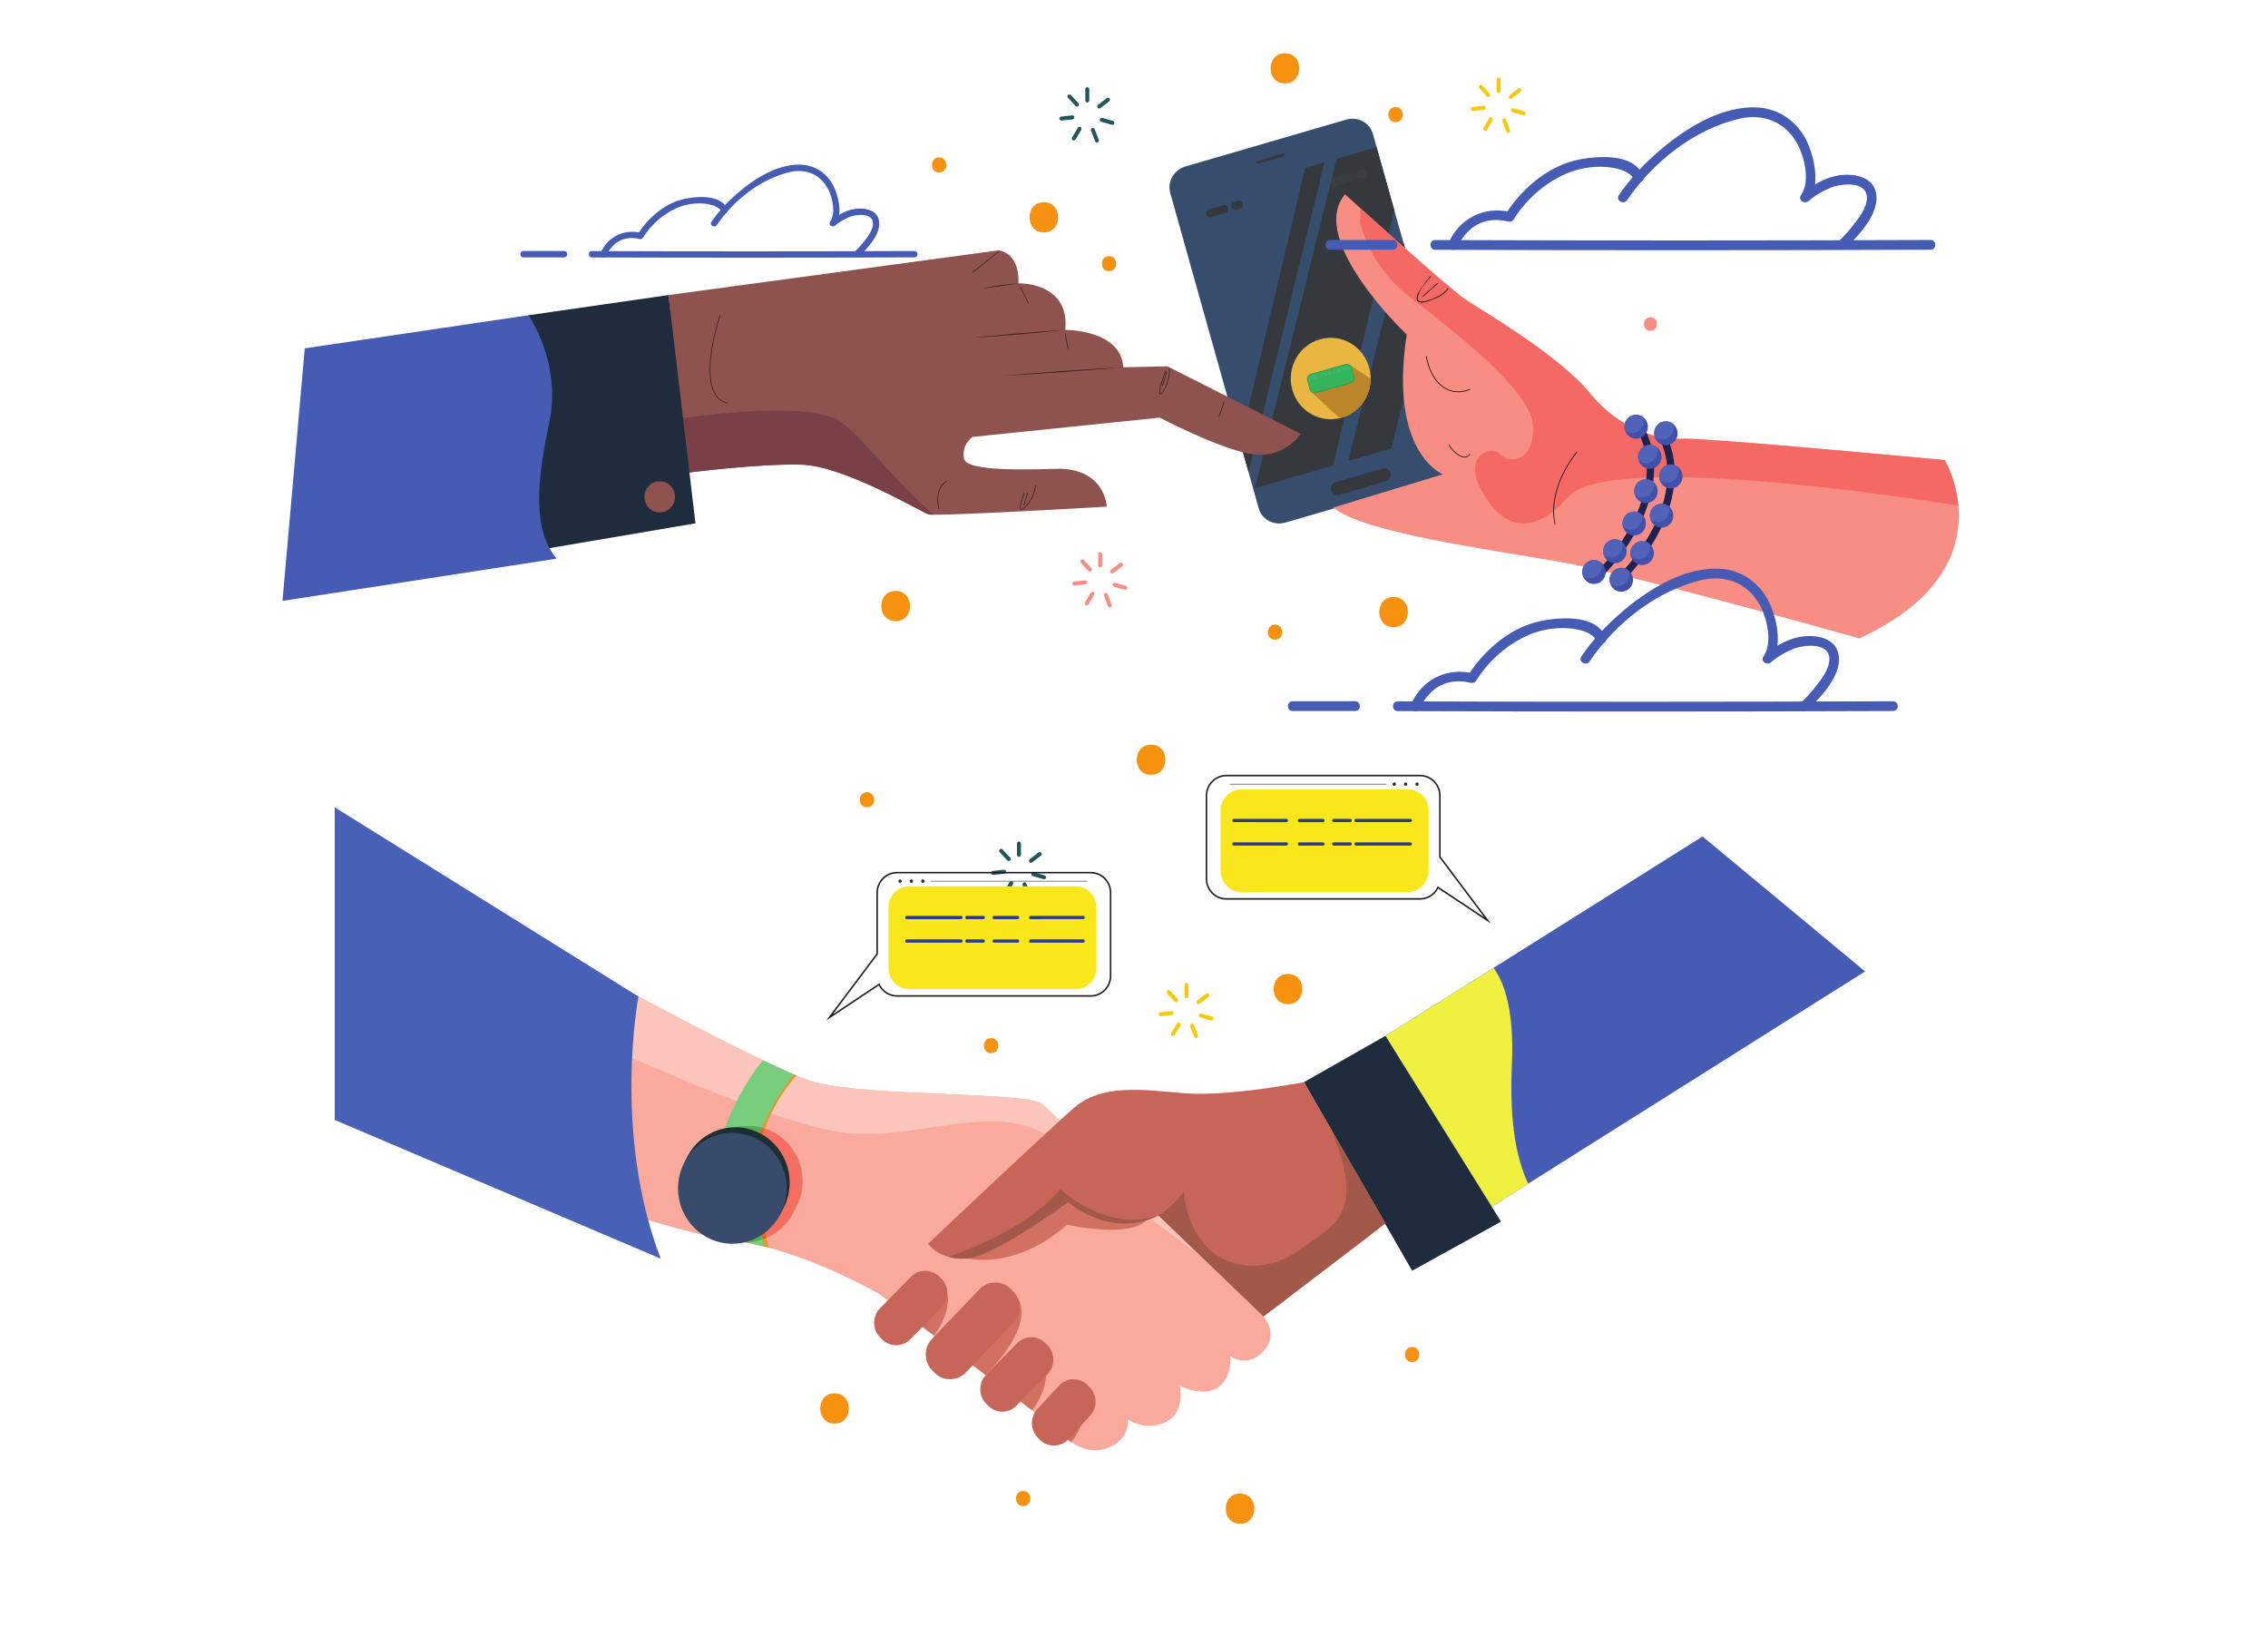 <svg width="208" height="150" viewBox="0 0 208 150" fill="none" xmlns="http://www.w3.org/2000/svg">
<path d="M54.277 23.605C64.141 23.638 74.005 23.638 83.868 23.599C84.238 23.598 84.238 23.015 83.868 23.016C74.005 23.055 64.141 23.055 54.277 23.021C53.908 23.02 53.908 23.603 54.277 23.605Z" fill="#465BB3"/>
<path d="M48.003 23.6C49.249 23.6 50.495 23.6 51.741 23.6C52.11 23.6 52.11 23.016 51.741 23.016C50.495 23.016 49.249 23.016 48.003 23.016C47.635 23.016 47.635 23.6 48.003 23.6Z" fill="#465BB3"/>
<path d="M55.606 23.415C55.553 23.543 55.697 23.241 55.724 23.193C55.858 22.956 56.023 22.744 56.209 22.547C56.862 21.858 57.758 21.697 58.649 21.917C58.778 21.948 58.902 21.896 58.972 21.782C59.697 20.612 60.848 19.595 62.096 19.06C63.089 18.634 64.352 18.502 65.389 18.828C65.629 18.903 65.853 19.033 66.031 19.213C66.081 19.264 66.193 19.483 66.156 19.38C66.281 19.73 66.835 19.579 66.708 19.225C66.172 17.722 63.641 18.006 62.528 18.296C60.89 18.724 59.373 20.044 58.479 21.488C58.586 21.443 58.694 21.399 58.801 21.354C57.224 20.964 55.687 21.724 55.053 23.259C54.911 23.606 55.464 23.756 55.606 23.415Z" fill="#465BB3"/>
<path d="M65.744 20.635C67.283 18.354 69.758 16.413 72.412 15.783C73.92 15.425 75.292 16.002 75.985 17.421C76.362 18.195 76.668 19.568 76.124 20.341C75.923 20.626 76.342 20.896 76.573 20.694C76.969 20.348 77.449 20.074 77.933 19.883C78.531 19.647 80.021 19.481 80.063 20.459C80.09 21.098 79.535 21.775 79.164 22.237C78.92 22.541 78.654 22.832 78.372 23.101C78.102 23.358 78.507 23.769 78.777 23.513C79.589 22.741 80.963 21.307 80.57 20.056C80.267 19.098 78.961 19.021 78.171 19.198C77.445 19.361 76.73 19.791 76.169 20.282C76.319 20.4 76.469 20.518 76.619 20.635C77.241 19.751 76.961 18.296 76.588 17.376C75.998 15.923 74.725 15.055 73.177 15.094C71.106 15.147 69.087 16.451 67.563 17.779C66.706 18.526 65.891 19.391 65.25 20.341C65.04 20.652 65.537 20.943 65.744 20.635Z" fill="#465BB3"/>
<path d="M134.022 41.191C134.312 42.225 133.686 43.314 132.624 43.623L117.882 47.918C116.821 48.227 115.725 47.639 115.435 46.606L107.324 17.695C107.034 16.66 107.66 15.572 108.722 15.262L123.463 10.968C124.525 10.658 125.62 11.246 125.91 12.28L134.022 41.191Z" fill="#364D6E"/>
<path d="M119.693 15.402L121.463 14.887L114.504 43.289L113.74 40.568L119.693 15.402Z" fill="#35393D"/>
<path d="M122.589 14.558L126.251 13.491L127.879 19.297L122.254 42.68L115.092 44.766L122.589 14.558Z" fill="#35393D"/>
<path d="M128.674 22.127L123.662 42.27L127.605 41.121L130.608 29.021L128.674 22.127Z" fill="#35393D"/>
<path d="M127.547 43.375C127.637 43.696 127.455 44.03 127.14 44.121L122.796 45.387C122.481 45.478 122.154 45.293 122.064 44.973C121.974 44.652 122.156 44.318 122.471 44.226L126.815 42.96C127.129 42.869 127.457 43.054 127.547 43.375Z" fill="#35393D"/>
<path d="M117.837 14.163C117.858 14.237 117.816 14.314 117.744 14.335L115.322 15.039C115.25 15.061 115.175 15.018 115.154 14.944C115.135 14.871 115.176 14.795 115.247 14.774L117.669 14.068C117.741 14.047 117.816 14.089 117.837 14.163Z" fill="#35393D"/>
<path d="M113.391 19.238C113.505 19.206 113.619 19.172 113.731 19.139C113.926 19.082 114.042 18.869 113.986 18.673C113.931 18.475 113.723 18.357 113.528 18.413C113.415 18.447 113.301 18.479 113.188 18.512C112.994 18.569 112.878 18.781 112.934 18.979C112.989 19.177 113.198 19.294 113.391 19.238Z" fill="#35393D"/>
<path d="M111.073 19.915C111.509 19.788 111.943 19.661 112.379 19.534C112.838 19.4 112.635 18.675 112.175 18.809C111.74 18.936 111.305 19.062 110.869 19.189C110.41 19.323 110.615 20.049 111.073 19.915Z" fill="#35393D"/>
<path d="M124.837 16.376C124.95 16.344 125.064 16.311 125.177 16.277C125.371 16.221 125.486 16.009 125.431 15.811C125.375 15.613 125.167 15.495 124.973 15.552C124.859 15.585 124.747 15.618 124.633 15.651C124.44 15.707 124.324 15.92 124.379 16.117C124.435 16.316 124.643 16.433 124.837 16.376Z" fill="#3A3E42"/>
<path d="M122.518 17.052C122.954 16.925 123.389 16.798 123.824 16.671C124.283 16.538 124.079 15.812 123.62 15.946C123.185 16.073 122.75 16.2 122.315 16.326C121.855 16.459 122.059 17.186 122.518 17.052Z" fill="#3A3E42"/>
<path d="M129.011 30.678C129.011 30.678 119.836 21.998 123.352 17.812C123.352 17.812 132.781 26.396 134.434 27.49C136.088 28.585 142.996 32.607 145.814 36.063C148.633 39.519 152.186 40.346 154.258 40.229C156.332 40.112 178.348 42.187 178.348 42.187C178.348 42.187 184.344 52.176 170.521 58.533C170.521 58.533 149.622 52.646 142.904 51.488C136.188 50.329 125.085 48.836 122.265 46.543L132.329 43.487C132.329 43.487 127.336 41.583 129.011 30.678Z" fill="#F78D83"/>
<path d="M178.349 42.188C178.349 42.187 178.349 42.187 178.348 42.187C178.349 42.187 178.349 42.187 178.349 42.188ZM178.347 42.187C178.166 42.17 157.506 40.224 154.472 40.224C157.508 40.224 178.166 42.17 178.347 42.187ZM153.877 40.239C153.823 40.239 153.768 40.239 153.712 40.237C153.768 40.239 153.823 40.239 153.877 40.239ZM153.877 40.239C154.001 40.239 154.12 40.236 154.235 40.23C154.12 40.236 154.001 40.239 153.877 40.239ZM154.258 40.229C154.263 40.229 154.267 40.228 154.272 40.228C154.267 40.228 154.263 40.229 154.258 40.229ZM154.272 40.228C154.327 40.225 154.393 40.224 154.472 40.224C154.394 40.224 154.326 40.225 154.272 40.228ZM145.904 36.172C145.896 36.163 145.889 36.153 145.881 36.144C145.889 36.153 145.896 36.163 145.904 36.172ZM145.873 36.135C145.87 36.13 145.866 36.126 145.863 36.122C145.866 36.126 145.87 36.13 145.873 36.135ZM145.859 36.117C145.855 36.112 145.85 36.107 145.846 36.102C145.85 36.107 145.855 36.112 145.859 36.117ZM134.434 27.49C134.433 27.49 134.432 27.489 134.43 27.488C134.432 27.489 134.433 27.49 134.434 27.49Z" fill="#FBC7C3"/>
<path d="M139.721 48C137.857 48 136.511 46.283 135.676 44.578C134.636 42.453 135.79 41.334 136.779 41.334C137.08 41.334 137.366 41.438 137.57 41.648C137.854 41.94 138.28 42.119 138.724 42.119C139.647 42.119 140.647 41.342 140.607 39.178C140.55 35.975 133.867 30.783 129.226 27.182C126.361 24.96 125.192 22.158 124.716 20.338C124.838 20.117 124.626 19.332 124.781 19.108C124.781 19.108 132.768 26.384 134.43 27.488C134.432 27.489 134.433 27.49 134.434 27.491C136.088 28.585 142.996 32.607 145.814 36.063C145.825 36.076 145.835 36.089 145.846 36.102C145.85 36.108 145.855 36.113 145.859 36.118C145.86 36.12 145.862 36.121 145.863 36.123C145.866 36.127 145.87 36.131 145.873 36.135C145.875 36.138 145.878 36.141 145.881 36.144C145.889 36.154 145.896 36.163 145.904 36.172C148.473 39.254 151.625 40.192 153.712 40.238C153.768 40.239 153.823 40.24 153.877 40.24C154.001 40.24 154.12 40.237 154.235 40.23C154.243 40.23 154.251 40.23 154.258 40.229C154.263 40.229 154.267 40.229 154.272 40.229C154.272 40.229 154.272 40.229 154.272 40.229C154.326 40.226 154.394 40.225 154.473 40.225C157.506 40.224 178.166 42.17 178.347 42.187C178.348 42.187 178.348 42.188 178.348 42.188C178.349 42.188 178.349 42.188 178.349 42.188C178.365 42.216 179.377 43.92 179.598 46.356C175.168 45.655 162.305 43.753 153.181 43.753C148.634 43.753 145.014 44.226 143.832 45.555C142.257 47.327 140.887 48 139.721 48Z" fill="#F46963"/>
<path d="M150.289 39.731C152.381 43.977 149.657 49.07 146.767 52.074C146.469 52.383 146.882 52.919 147.183 52.606C150.272 49.396 153.138 43.999 150.903 39.463C150.711 39.073 150.095 39.339 150.289 39.731Z" fill="#1F2151"/>
<path d="M152.185 40.19C154.278 44.436 151.553 49.529 148.663 52.533C148.365 52.842 148.778 53.378 149.079 53.065C152.169 49.855 155.034 44.457 152.799 39.922C152.606 39.531 151.992 39.798 152.185 40.19Z" fill="#1F2151"/>
<path d="M131.178 25.318C130.903 25.638 130.646 25.977 130.41 26.329C130.231 26.596 129.811 27.159 129.956 27.516C130.155 28.006 131.137 27.556 131.429 27.449C131.932 27.267 132.537 26.942 132.836 26.467C132.859 26.431 132.805 26.391 132.782 26.428C132.558 26.782 132.149 27.029 131.793 27.216C131.491 27.374 129.882 28.077 130.019 27.268C130.135 26.576 130.79 25.872 131.233 25.358C131.261 25.325 131.207 25.285 131.178 25.318Z" fill="#100F0D"/>
<path d="M131.808 25.959C131.357 26.357 130.908 26.755 130.457 27.153C130.425 27.182 130.467 27.235 130.499 27.206C130.949 26.808 131.399 26.411 131.849 26.012C131.882 25.983 131.84 25.93 131.808 25.959Z" fill="#100F0D"/>
<path d="M144.553 41.468C143.151 43.261 142.052 45.774 142.586 48.085C142.596 48.129 142.662 48.119 142.652 48.076C142.123 45.784 143.216 43.288 144.607 41.507C144.633 41.473 144.58 41.434 144.553 41.468Z" fill="#100F0D"/>
<path d="M132.856 40.807C133.142 41.358 134.295 42.489 134.821 41.667C134.844 41.631 134.791 41.591 134.767 41.628C134.286 42.379 133.184 41.293 132.916 40.78C132.897 40.741 132.835 40.768 132.856 40.807Z" fill="#100F0D"/>
<path d="M130.779 32.69C131.133 34.801 132.592 36.592 134.818 35.744C134.859 35.729 134.832 35.666 134.793 35.681C132.591 36.519 131.187 34.719 130.845 32.68C130.837 32.637 130.772 32.647 130.779 32.69Z" fill="#100F0D"/>
<path d="M125.571 33.705C126.114 35.693 124.974 37.752 123.024 38.305C121.075 38.859 119.054 37.697 118.511 35.711C117.968 33.724 119.108 31.664 121.057 31.111C123.007 30.557 125.028 31.719 125.571 33.705Z" fill="#E9B641"/>
<path d="M123.753 33.43L122.429 34.127L120.188 35.865L122.871 38.346C122.922 38.333 122.973 38.321 123.024 38.306C124.639 37.847 125.699 36.357 125.706 34.73L123.753 33.43Z" fill="#BA8629"/>
<path d="M123.852 35.144L120.711 36.036C120.444 36.112 120.168 35.953 120.094 35.68L119.881 34.905C119.807 34.633 119.963 34.351 120.23 34.276L123.371 33.383C123.637 33.308 123.914 33.467 123.988 33.738L124.2 34.514C124.275 34.786 124.119 35.068 123.852 35.144Z" fill="#2A954E"/>
<path d="M123.852 35.086L120.682 35.985C120.446 36.052 120.2 35.911 120.134 35.67L119.921 34.893C119.855 34.651 119.994 34.402 120.231 34.334L123.4 33.434C123.637 33.367 123.882 33.508 123.948 33.749L124.161 34.527C124.226 34.768 124.088 35.018 123.852 35.086Z" fill="#34B55B"/>
<path d="M120.092 35.133C120.064 35.097 120.039 35.058 120.018 35.014C119.997 34.781 120.094 34.577 120.263 34.529L120.739 34.394L120.81 34.653L120.334 34.788C120.2 34.826 120.112 34.963 120.092 35.133ZM121.034 34.59L121.022 34.544L121.225 34.486L121.257 34.506L121.262 34.525L121.034 34.59ZM121.484 34.462L121.443 34.311L121.308 34.233L121.557 34.162L121.628 34.421L121.484 34.462ZM121.851 34.358L121.78 34.099L122.001 34.036L122.071 34.295L121.851 34.358ZM122.294 34.232L122.223 33.973L122.322 33.945L122.482 34.178L122.294 34.232ZM122.713 34.113L122.564 33.876L122.909 33.778L122.901 34.059L122.713 34.113ZM123.925 34.045C123.84 33.934 123.728 33.867 123.617 33.867C123.592 33.867 123.567 33.871 123.542 33.877L123.132 33.994L123.151 33.709L123.471 33.618C123.496 33.611 123.521 33.608 123.546 33.608C123.693 33.608 123.841 33.724 123.925 33.904C123.931 33.953 123.93 34 123.925 34.045Z" fill="#3EBA69"/>
<path d="M152.384 41.886C152.384 42.492 151.901 42.984 151.306 42.984C150.711 42.984 150.228 42.492 150.228 41.886C150.228 41.279 150.711 40.788 151.306 40.788C151.901 40.788 152.384 41.279 152.384 41.886Z" fill="#4050AB"/>
<path d="M150.228 41.887C150.228 42.004 150.251 42.115 150.285 42.222C150.469 42.371 150.699 42.465 150.953 42.465C151.548 42.465 152.031 41.973 152.031 41.366C152.031 41.249 152.008 41.138 151.975 41.031C151.79 40.881 151.56 40.789 151.306 40.789C150.711 40.789 150.228 41.28 150.228 41.887Z" fill="#5063B8"/>
<path d="M151.13 39.126C151.13 39.733 150.647 40.225 150.052 40.225C149.457 40.225 148.974 39.733 148.974 39.126C148.974 38.52 149.457 38.028 150.052 38.028C150.647 38.028 151.13 38.52 151.13 39.126Z" fill="#4050AB"/>
<path d="M148.974 39.125C148.974 39.243 148.997 39.354 149.03 39.46C149.215 39.61 149.445 39.703 149.699 39.703C150.294 39.703 150.777 39.212 150.777 38.605C150.777 38.487 150.754 38.376 150.721 38.27C150.536 38.12 150.306 38.027 150.052 38.027C149.457 38.027 148.974 38.519 148.974 39.125Z" fill="#5063B8"/>
<path d="M154.313 43.685C154.313 44.291 153.83 44.783 153.235 44.783C152.64 44.783 152.157 44.291 152.157 43.685C152.157 43.078 152.64 42.586 153.235 42.586C153.83 42.586 154.313 43.078 154.313 43.685Z" fill="#4050AB"/>
<path d="M152.157 43.686C152.157 43.803 152.18 43.914 152.213 44.021C152.398 44.17 152.628 44.264 152.882 44.264C153.477 44.264 153.96 43.772 153.96 43.165C153.96 43.048 153.937 42.937 153.904 42.831C153.719 42.68 153.489 42.587 153.235 42.587C152.64 42.587 152.157 43.079 152.157 43.686Z" fill="#5063B8"/>
<path d="M153.855 39.732C153.855 40.338 153.372 40.83 152.777 40.83C152.182 40.83 151.699 40.338 151.699 39.732C151.699 39.125 152.182 38.633 152.777 38.633C153.372 38.633 153.855 39.125 153.855 39.732Z" fill="#4050AB"/>
<path d="M151.699 39.731C151.699 39.848 151.722 39.96 151.756 40.066C151.94 40.216 152.171 40.309 152.424 40.309C153.02 40.309 153.503 39.817 153.503 39.211C153.503 39.093 153.479 38.982 153.446 38.875C153.261 38.726 153.031 38.632 152.777 38.632C152.182 38.632 151.699 39.124 151.699 39.731Z" fill="#5063B8"/>
<path d="M153.462 47.285C153.462 47.891 152.979 48.383 152.384 48.383C151.789 48.383 151.306 47.891 151.306 47.285C151.306 46.678 151.789 46.186 152.384 46.186C152.979 46.186 153.462 46.678 153.462 47.285Z" fill="#4050AB"/>
<path d="M151.306 47.286C151.306 47.403 151.329 47.514 151.362 47.621C151.547 47.77 151.777 47.863 152.031 47.863C152.626 47.863 153.109 47.372 153.109 46.765C153.109 46.648 153.086 46.537 153.052 46.43C152.868 46.281 152.638 46.187 152.384 46.187C151.789 46.187 151.306 46.679 151.306 47.286Z" fill="#5063B8"/>
<path d="M151.678 50.717C151.678 51.323 151.196 51.815 150.6 51.815C150.005 51.815 149.523 51.323 149.523 50.717C149.523 50.109 150.005 49.618 150.6 49.618C151.196 49.618 151.678 50.109 151.678 50.717Z" fill="#4050AB"/>
<path d="M149.523 50.717C149.523 50.834 149.545 50.946 149.579 51.052C149.763 51.202 149.994 51.295 150.248 51.295C150.843 51.295 151.325 50.803 151.325 50.197C151.325 50.079 151.303 49.968 151.269 49.861C151.085 49.712 150.854 49.618 150.6 49.618C150.005 49.618 149.523 50.11 149.523 50.717Z" fill="#5063B8"/>
<path d="M149.77 53.161C149.77 53.768 149.287 54.26 148.692 54.26C148.097 54.26 147.614 53.768 147.614 53.161C147.614 52.554 148.097 52.063 148.692 52.063C149.287 52.063 149.77 52.554 149.77 53.161Z" fill="#4050AB"/>
<path d="M147.614 53.162C147.614 53.28 147.637 53.391 147.671 53.497C147.855 53.647 148.085 53.74 148.34 53.74C148.934 53.74 149.417 53.249 149.417 52.642C149.417 52.524 149.394 52.413 149.361 52.307C149.177 52.157 148.946 52.064 148.692 52.064C148.097 52.064 147.614 52.556 147.614 53.162Z" fill="#5063B8"/>
<path d="M152.031 45.036C152.031 45.643 151.548 46.135 150.953 46.135C150.358 46.135 149.875 45.643 149.875 45.036C149.875 44.429 150.358 43.938 150.953 43.938C151.548 43.938 152.031 44.429 152.031 45.036Z" fill="#4050AB"/>
<path d="M149.875 45.038C149.875 45.155 149.898 45.266 149.932 45.373C150.116 45.522 150.346 45.615 150.6 45.615C151.196 45.615 151.678 45.124 151.678 44.517C151.678 44.399 151.656 44.288 151.622 44.182C151.437 44.032 151.207 43.939 150.953 43.939C150.358 43.939 149.875 44.431 149.875 45.038Z" fill="#5063B8"/>
<path d="M150.953 47.999C150.953 48.606 150.47 49.098 149.875 49.098C149.28 49.098 148.797 48.606 148.797 47.999C148.797 47.392 149.28 46.901 149.875 46.901C150.47 46.901 150.953 47.392 150.953 47.999Z" fill="#4050AB"/>
<path d="M148.797 47.998C148.797 48.116 148.82 48.227 148.854 48.334C149.038 48.483 149.269 48.576 149.523 48.576C150.118 48.576 150.6 48.085 150.6 47.478C150.6 47.36 150.577 47.249 150.544 47.143C150.36 46.993 150.129 46.9 149.875 46.9C149.28 46.9 148.797 47.391 148.797 47.998Z" fill="#5063B8"/>
<path d="M149.182 50.544C149.182 51.151 148.699 51.643 148.104 51.643C147.509 51.643 147.026 51.151 147.026 50.544C147.026 49.938 147.509 49.446 148.104 49.446C148.699 49.446 149.182 49.938 149.182 50.544Z" fill="#4050AB"/>
<path d="M147.026 50.543C147.026 50.66 147.049 50.772 147.082 50.878C147.266 51.028 147.497 51.121 147.751 51.121C148.346 51.121 148.829 50.63 148.829 50.023C148.829 49.905 148.806 49.794 148.772 49.688C148.588 49.538 148.357 49.445 148.104 49.445C147.509 49.445 147.026 49.937 147.026 50.543Z" fill="#5063B8"/>
<path d="M147.261 52.448C147.261 53.055 146.778 53.547 146.183 53.547C145.588 53.547 145.105 53.055 145.105 52.448C145.105 51.842 145.588 51.35 146.183 51.35C146.778 51.35 147.261 51.842 147.261 52.448Z" fill="#4050AB"/>
<path d="M145.105 52.447C145.105 52.565 145.128 52.676 145.162 52.782C145.345 52.932 145.576 53.025 145.83 53.025C146.425 53.025 146.908 52.534 146.908 51.927C146.908 51.809 146.885 51.698 146.851 51.592C146.667 51.442 146.437 51.349 146.183 51.349C145.588 51.349 145.105 51.841 145.105 52.447Z" fill="#5063B8"/>
<path d="M62.907 43.361L61.303 27.055L91.614 22.95C91.614 22.95 93.529 23.16 93.401 25.979C93.401 25.979 98.125 25.827 97.7 30.25C97.7 30.25 102.806 30.207 103.019 33.676L107.062 33.589L119.304 39.776C119.304 39.776 117.637 42.283 114.467 41.59C111.296 40.896 106.36 38.294 106.36 38.294L89.174 40.066C89.174 40.066 88.153 40.788 88.409 42.06C88.664 43.332 94.962 43.014 97.09 42.985C99.218 42.956 101.203 43.968 101.516 46.454C101.516 46.454 85.784 47.379 85.146 47.162C84.507 46.946 77.443 42.739 73.571 42.609C69.698 42.479 62.907 43.361 62.907 43.361Z" fill="#8E534F"/>
<path d="M85.677 47.193C82.734 44.858 79.6 40.679 77.315 38.821C75.008 36.944 66.883 37.745 62.415 38.358L62.907 43.36C62.907 43.36 69.698 42.478 73.571 42.608C77.443 42.738 84.507 46.945 85.146 47.161C85.204 47.181 85.39 47.191 85.677 47.193Z" fill="#794047"/>
<path d="M61.303 27.055L48.462 28.906V50.588L63.782 47.986L61.303 27.055Z" fill="#1E2C3D"/>
<path d="M27.951 31.941L48.462 28.905C48.462 28.905 51.556 33.242 50.364 38.822C49.172 44.401 48.889 48.622 51.045 51.224L25.908 55.098L27.951 31.941Z" fill="#465BB3"/>
<path d="M61.911 45.557C61.911 46.348 61.281 46.988 60.506 46.988C59.73 46.988 59.102 46.348 59.102 45.557C59.102 44.767 59.73 44.126 60.506 44.126C61.281 44.126 61.911 44.767 61.911 45.557Z" fill="#8E534F"/>
<path d="M93.401 25.979C93.401 25.979 93.195 26.016 92.886 26.073C92.577 26.128 92.162 26.189 91.748 26.249C91.332 26.303 90.917 26.356 90.604 26.387C90.291 26.415 90.082 26.434 90.082 26.434C90.082 26.434 90.288 26.395 90.597 26.339C90.907 26.284 91.322 26.223 91.736 26.163C92.151 26.109 92.567 26.056 92.88 26.025C93.193 25.997 93.401 25.979 93.401 25.979Z" fill="#352018"/>
<path d="M97.7 30.249C97.7 30.249 97.16 30.304 96.352 30.387C95.542 30.462 94.463 30.561 93.384 30.661C92.303 30.746 91.223 30.831 90.413 30.894C89.601 30.949 89.061 30.986 89.061 30.986C89.061 30.986 89.6 30.931 90.409 30.847C91.218 30.773 92.297 30.674 93.376 30.575C94.457 30.489 95.537 30.405 96.348 30.341C97.159 30.286 97.7 30.249 97.7 30.249Z" fill="#352018"/>
<path d="M103.019 33.674C103.019 33.674 102.328 33.732 101.292 33.82C100.255 33.898 98.872 34.003 97.49 34.108C96.106 34.198 94.723 34.289 93.685 34.356C92.647 34.416 91.954 34.455 91.954 34.455C91.954 34.455 92.646 34.397 93.682 34.309C94.719 34.231 96.102 34.126 97.484 34.022C98.868 33.931 100.251 33.841 101.289 33.773C102.327 33.714 103.019 33.674 103.019 33.674Z" fill="#352018"/>
<path d="M66.009 28.895C66.009 28.897 65.08 31.621 65.08 33.922C65.08 34.663 65.176 35.361 65.434 35.911C65.691 36.461 66.113 36.863 66.755 37.002L66.768 36.941C66.144 36.805 65.741 36.421 65.489 35.884C65.238 35.347 65.141 34.657 65.141 33.922C65.141 32.78 65.373 31.527 65.604 30.561C65.72 30.078 65.836 29.667 65.923 29.376C66.01 29.085 66.067 28.916 66.067 28.916L66.009 28.895Z" fill="#352018"/>
<path d="M86.154 46.637C86.154 46.637 86.123 46.542 86.093 46.385C86.062 46.227 86.032 46.009 86.032 45.766C86.032 45.221 86.183 44.557 86.821 44.153L86.789 44.1C86.126 44.52 85.97 45.212 85.97 45.766C85.97 46.263 86.095 46.654 86.095 46.656L86.154 46.637" fill="#352018"/>
<path d="M93.905 45.177C93.905 45.18 93.532 46.112 93.53 46.528C93.531 46.585 93.537 46.634 93.556 46.673C93.575 46.712 93.614 46.739 93.659 46.738C93.706 46.738 93.758 46.716 93.823 46.673C94.45 46.249 94.91 45.396 95.007 44.477L94.945 44.47C94.851 45.373 94.396 46.211 93.789 46.62C93.73 46.66 93.686 46.676 93.659 46.676C93.635 46.675 93.624 46.667 93.611 46.644C93.599 46.62 93.592 46.58 93.592 46.528C93.591 46.335 93.684 46 93.776 45.718C93.869 45.434 93.962 45.201 93.962 45.201L93.905 45.177Z" fill="#352018"/>
<path d="M94.24 45.147L93.862 46.306L93.92 46.326L94.298 45.166" fill="#352018"/>
<path d="M106.905 33.91C106.905 33.91 106.757 34.303 106.609 34.758C106.461 35.213 106.312 35.725 106.312 35.977C106.312 36.023 106.316 36.062 106.33 36.093C106.342 36.124 106.373 36.15 106.408 36.148C106.437 36.148 106.465 36.136 106.497 36.115C106.702 35.978 106.893 35.616 107.04 35.212C107.186 34.807 107.283 34.362 107.284 34.058C107.283 33.907 107.262 33.79 107.196 33.725L107.154 33.77C107.196 33.809 107.223 33.914 107.222 34.058C107.222 34.349 107.127 34.792 106.983 35.19C106.84 35.589 106.645 35.945 106.464 36.063C106.438 36.08 106.418 36.086 106.408 36.086L106.386 36.067C106.378 36.05 106.373 36.019 106.373 35.977C106.372 35.745 106.52 35.229 106.667 34.777C106.815 34.325 106.962 33.933 106.963 33.932L106.905 33.91Z" fill="#352018"/>
<path d="M106.975 34.057L106.593 35.343L106.652 35.361L107.035 34.075" fill="#352018"/>
<path d="M112.246 36.808L111.778 38.196L111.836 38.217L112.304 36.829" fill="#352018"/>
<path d="M97.669 30.624L97.925 31.99L97.985 31.978L97.73 30.612" fill="#352018"/>
<path d="M93.544 26.338L94.289 27.812L94.344 27.784L93.599 26.31" fill="#352018"/>
<path d="M91.553 23.07L89.17 24.956L89.207 25.006L91.591 23.119" fill="#352018"/>
<path d="M151.365 30.342C152.158 30.342 152.158 29.088 151.365 29.088C150.572 29.088 150.572 30.342 151.365 30.342Z" fill="#F78D83"/>
<path d="M131.619 22.906C146.766 22.957 161.912 22.957 177.058 22.898C177.625 22.896 177.625 22.001 177.058 22.003C161.912 22.061 146.766 22.062 131.619 22.01C131.053 22.009 131.053 22.903 131.619 22.906Z" fill="#465BB3"/>
<path d="M121.987 22.898C123.9 22.898 125.812 22.898 127.726 22.898C128.292 22.898 128.292 22.003 127.726 22.003C125.812 22.003 123.9 22.003 121.987 22.003C121.421 22.003 121.421 22.898 121.987 22.898Z" fill="#465BB3"/>
<path d="M133.659 22.615C133.579 22.812 133.8 22.348 133.841 22.275C134.046 21.91 134.301 21.584 134.586 21.282C135.589 20.224 136.964 19.977 138.333 20.315C138.53 20.363 138.721 20.282 138.829 20.108C139.942 18.31 141.709 16.75 143.626 15.928C145.15 15.273 147.089 15.071 148.683 15.572C149.05 15.688 149.394 15.887 149.667 16.163C149.744 16.242 149.916 16.578 149.86 16.42C150.053 16.957 150.902 16.725 150.708 16.181C149.884 13.873 145.999 14.308 144.289 14.754C141.774 15.412 139.444 17.439 138.071 19.656C138.236 19.587 138.401 19.52 138.566 19.451C136.144 18.852 133.784 20.018 132.811 22.376C132.593 22.909 133.443 23.138 133.659 22.615Z" fill="#465BB3"/>
<path d="M149.228 18.348C151.591 14.844 155.391 11.865 159.467 10.897C161.782 10.348 163.889 11.233 164.953 13.413C165.532 14.6 166.002 16.709 165.167 17.896C164.857 18.334 165.501 18.749 165.856 18.438C166.464 17.907 167.2 17.485 167.944 17.192C168.862 16.829 171.15 16.575 171.214 18.077C171.255 19.058 170.403 20.098 169.835 20.806C169.459 21.273 169.052 21.721 168.618 22.133C168.204 22.528 168.826 23.16 169.24 22.766C170.487 21.581 172.596 19.379 171.992 17.459C171.528 15.987 169.523 15.869 168.309 16.141C167.195 16.39 166.097 17.051 165.236 17.805C165.465 17.986 165.696 18.167 165.926 18.348C166.881 16.99 166.451 14.755 165.879 13.343C164.973 11.111 163.018 9.778 160.642 9.84C157.462 9.92 154.361 11.923 152.021 13.961C150.705 15.108 149.454 16.437 148.469 17.896C148.147 18.373 148.91 18.82 149.228 18.348Z" fill="#465BB3"/>
<path d="M137.438 8.514C137.339 8.514 137.257 8.431 137.257 8.33V7.297C137.257 7.195 137.339 7.112 137.438 7.112C137.539 7.112 137.619 7.195 137.619 7.297V8.33C137.619 8.431 137.539 8.514 137.438 8.514Z" fill="#F7C909"/>
<path d="M138.534 9.068C138.479 9.068 138.425 9.043 138.389 8.995C138.329 8.914 138.344 8.798 138.424 8.737L139.231 8.112C139.311 8.051 139.424 8.066 139.485 8.147C139.545 8.228 139.53 8.344 139.45 8.406L138.643 9.031C138.61 9.056 138.572 9.068 138.534 9.068Z" fill="#F7C909"/>
<path d="M139.74 10.568L139.691 10.562L138.715 10.284C138.618 10.257 138.562 10.155 138.589 10.057C138.616 9.959 138.715 9.902 138.812 9.929L139.788 10.207C139.884 10.234 139.941 10.335 139.914 10.434C139.891 10.515 139.819 10.568 139.74 10.568Z" fill="#F7C909"/>
<path d="M138.32 12.18C138.248 12.18 138.18 12.136 138.151 12.063L137.778 11.103C137.741 11.008 137.786 10.901 137.879 10.864C137.972 10.826 138.077 10.873 138.114 10.967L138.488 11.927C138.525 12.022 138.479 12.129 138.386 12.166L138.32 12.18Z" fill="#F7C909"/>
<path d="M136.203 12C136.171 12 136.139 11.991 136.109 11.973C136.024 11.921 135.996 11.808 136.048 11.72L136.572 10.836C136.624 10.749 136.735 10.721 136.821 10.773C136.906 10.826 136.934 10.939 136.882 11.027L136.358 11.911C136.324 11.968 136.264 12 136.203 12Z" fill="#F7C909"/>
<path d="M135.062 10.174C134.971 10.174 134.893 10.104 134.882 10.009C134.872 9.908 134.944 9.817 135.043 9.806L136.051 9.697C136.151 9.686 136.24 9.759 136.25 9.86C136.261 9.961 136.189 10.053 136.09 10.063L135.082 10.173L135.062 10.174Z" fill="#F7C909"/>
<path d="M136.495 8.896C136.446 8.896 136.399 8.877 136.363 8.838L135.668 8.087C135.599 8.013 135.603 7.896 135.675 7.826C135.748 7.756 135.862 7.76 135.931 7.834L136.626 8.586C136.695 8.659 136.692 8.776 136.619 8.846C136.584 8.88 136.539 8.896 136.495 8.896Z" fill="#F7C909"/>
<path d="M99.717 9.395C99.617 9.395 99.536 9.312 99.536 9.21V8.178C99.536 8.076 99.617 7.993 99.717 7.993C99.817 7.993 99.898 8.076 99.898 8.178V9.21C99.898 9.312 99.817 9.395 99.717 9.395Z" fill="#1F555B"/>
<path d="M100.813 9.949C100.758 9.949 100.704 9.924 100.668 9.877C100.608 9.795 100.623 9.679 100.703 9.618L101.51 8.993C101.589 8.931 101.703 8.948 101.764 9.028C101.824 9.109 101.809 9.226 101.728 9.287L100.921 9.912C100.889 9.937 100.85 9.949 100.813 9.949Z" fill="#1F555B"/>
<path d="M102.018 11.449L101.97 11.443L100.993 11.166C100.897 11.138 100.841 11.036 100.867 10.938C100.895 10.84 100.994 10.783 101.09 10.81L102.067 11.087C102.163 11.115 102.22 11.216 102.192 11.315C102.17 11.396 102.098 11.449 102.018 11.449Z" fill="#1F555B"/>
<path d="M100.599 13.06C100.527 13.06 100.458 13.017 100.43 12.944L100.057 11.984C100.019 11.89 100.065 11.782 100.158 11.745C100.251 11.707 100.356 11.753 100.393 11.848L100.766 12.808C100.804 12.903 100.758 13.009 100.665 13.047C100.643 13.056 100.621 13.06 100.599 13.06Z" fill="#1F555B"/>
<path d="M98.481 12.881C98.45 12.881 98.418 12.872 98.388 12.854C98.303 12.802 98.275 12.688 98.327 12.601L98.851 11.717C98.903 11.629 99.014 11.602 99.099 11.654C99.185 11.707 99.212 11.82 99.16 11.908L98.637 12.791C98.602 12.849 98.543 12.881 98.481 12.881Z" fill="#1F555B"/>
<path d="M97.341 11.055C97.25 11.055 97.172 10.984 97.161 10.889C97.151 10.789 97.222 10.698 97.322 10.687L98.33 10.577C98.43 10.567 98.519 10.64 98.529 10.741C98.54 10.842 98.468 10.933 98.368 10.944L97.361 11.053L97.341 11.055Z" fill="#1F555B"/>
<path d="M98.773 9.777C98.725 9.777 98.677 9.758 98.642 9.719L97.946 8.968C97.878 8.894 97.882 8.777 97.954 8.707C98.027 8.638 98.141 8.641 98.21 8.715L98.905 9.466C98.974 9.54 98.971 9.657 98.898 9.727C98.862 9.761 98.818 9.777 98.773 9.777Z" fill="#1F555B"/>
<path d="M100.898 52.029C100.798 52.029 100.717 51.947 100.717 51.845V50.812C100.717 50.71 100.798 50.628 100.898 50.628C100.999 50.628 101.079 50.71 101.079 50.812V51.845C101.079 51.947 100.999 52.029 100.898 52.029Z" fill="#F78D83"/>
<path d="M101.994 52.584C101.939 52.584 101.885 52.559 101.849 52.511C101.789 52.43 101.804 52.314 101.884 52.253L102.691 51.628C102.771 51.567 102.884 51.583 102.945 51.664C103.005 51.745 102.99 51.861 102.91 51.922L102.103 52.547C102.07 52.572 102.032 52.584 101.994 52.584Z" fill="#F78D83"/>
<path d="M103.2 54.084L103.151 54.077L102.175 53.8C102.078 53.772 102.022 53.671 102.048 53.573C102.076 53.475 102.175 53.417 102.272 53.445L103.248 53.722C103.345 53.749 103.401 53.851 103.374 53.949C103.352 54.031 103.279 54.084 103.2 54.084Z" fill="#F78D83"/>
<path d="M101.78 55.695C101.708 55.695 101.64 55.651 101.612 55.578L101.238 54.619C101.201 54.524 101.246 54.417 101.339 54.379C101.432 54.341 101.537 54.388 101.574 54.483L101.948 55.443C101.985 55.537 101.939 55.644 101.846 55.682L101.78 55.695Z" fill="#F78D83"/>
<path d="M99.663 55.516C99.631 55.516 99.599 55.507 99.569 55.489C99.484 55.436 99.457 55.323 99.508 55.236L100.032 54.351C100.084 54.264 100.195 54.236 100.281 54.289C100.366 54.342 100.394 54.455 100.342 54.542L99.818 55.426C99.784 55.484 99.724 55.516 99.663 55.516Z" fill="#F78D83"/>
<path d="M98.522 53.69C98.431 53.69 98.353 53.619 98.342 53.524C98.332 53.423 98.404 53.332 98.503 53.322L99.511 53.212C99.612 53.202 99.7 53.275 99.71 53.376C99.721 53.477 99.649 53.568 99.549 53.579L98.542 53.688L98.522 53.69Z" fill="#F78D83"/>
<path d="M99.955 52.412C99.906 52.412 99.859 52.393 99.823 52.353L99.128 51.602C99.059 51.528 99.063 51.412 99.136 51.342C99.208 51.272 99.322 51.275 99.391 51.349L100.086 52.101C100.155 52.175 100.152 52.291 100.079 52.361C100.044 52.395 99.999 52.412 99.955 52.412Z" fill="#F78D83"/>
<path d="M101.712 24.867C102.588 24.867 102.588 23.482 101.712 23.482C100.835 23.482 100.835 24.867 101.712 24.867Z" fill="#F79210"/>
<path d="M86.127 15.818C87.004 15.818 87.004 14.434 86.127 14.434C85.251 14.434 85.251 15.818 86.127 15.818Z" fill="#F79210"/>
<path d="M127.988 11.203C128.865 11.203 128.865 9.818 127.988 9.818C127.112 9.818 127.112 11.203 127.988 11.203Z" fill="#F79210"/>
<path d="M116.934 58.66C117.81 58.66 117.81 57.275 116.934 57.275C116.057 57.275 116.057 58.66 116.934 58.66Z" fill="#F79210"/>
<path d="M95.732 21.312C97.484 21.312 97.484 18.543 95.732 18.543C93.979 18.543 93.979 21.312 95.732 21.312Z" fill="#F79210"/>
<path d="M117.84 7.648C119.593 7.648 119.593 4.879 117.84 4.879C116.087 4.879 116.087 7.648 117.84 7.648Z" fill="#F79210"/>
<path d="M127.806 57.506C129.56 57.506 129.56 54.736 127.806 54.736C126.054 54.736 126.054 57.506 127.806 57.506Z" fill="#F79210"/>
<path d="M82.14 56.953C83.893 56.953 83.893 54.183 82.14 54.183C80.388 54.183 80.388 56.953 82.14 56.953Z" fill="#F79210"/>
<path d="M128.178 65.205C143.324 65.256 158.47 65.256 173.616 65.197C174.183 65.194 174.183 64.299 173.616 64.301C158.47 64.36 143.324 64.361 128.178 64.309C127.611 64.308 127.611 65.202 128.178 65.205Z" fill="#465BB3"/>
<path d="M118.545 65.195C120.458 65.195 122.37 65.195 124.284 65.195C124.85 65.195 124.85 64.299 124.284 64.299C122.37 64.299 120.458 64.299 118.545 64.299C117.979 64.299 117.979 65.195 118.545 65.195Z" fill="#465BB3"/>
<path d="M130.217 64.914C130.137 65.111 130.358 64.647 130.399 64.574C130.604 64.209 130.859 63.883 131.144 63.581C132.147 62.523 133.522 62.276 134.891 62.613C135.089 62.661 135.279 62.581 135.388 62.407C136.5 60.609 138.268 59.048 140.184 58.227C141.708 57.572 143.647 57.369 145.241 57.87C145.609 57.986 145.952 58.186 146.225 58.462C146.303 58.54 146.475 58.877 146.419 58.718C146.61 59.256 147.461 59.024 147.266 58.479C146.442 56.172 142.556 56.607 140.847 57.054C138.332 57.711 136.002 59.737 134.629 61.955C134.794 61.886 134.959 61.818 135.125 61.749C132.702 61.151 130.342 62.317 129.369 64.675C129.151 65.207 130.001 65.437 130.217 64.914Z" fill="#465BB3"/>
<path d="M145.786 60.645C148.149 57.141 151.949 54.162 156.025 53.194C158.34 52.645 160.447 53.53 161.511 55.709C162.09 56.896 162.559 59.006 161.725 60.193C161.416 60.631 162.059 61.045 162.414 60.735C163.023 60.203 163.758 59.782 164.503 59.489C165.419 59.126 167.708 58.871 167.772 60.374C167.813 61.355 166.961 62.395 166.393 63.103C166.017 63.57 165.61 64.018 165.176 64.43C164.761 64.825 165.384 65.457 165.798 65.063C167.045 63.878 169.155 61.676 168.55 59.756C168.086 58.284 166.081 58.166 164.867 58.438C163.753 58.687 162.655 59.348 161.794 60.102C162.023 60.283 162.254 60.464 162.484 60.645C163.439 59.287 163.009 57.052 162.436 55.64C161.532 53.408 159.576 52.075 157.201 52.137C154.02 52.217 150.919 54.22 148.579 56.258C147.263 57.405 146.012 58.734 145.028 60.193C144.706 60.67 145.468 61.117 145.786 60.645Z" fill="#465BB3"/>
<path d="M108.813 91.522C108.713 91.522 108.632 91.439 108.632 91.337V90.305C108.632 90.203 108.713 90.12 108.813 90.12C108.913 90.12 108.994 90.203 108.994 90.305V91.337C108.994 91.439 108.913 91.522 108.813 91.522Z" fill="#F7C909"/>
<path d="M109.908 92.074C109.854 92.074 109.799 92.049 109.764 92.002C109.704 91.921 109.719 91.805 109.799 91.743L110.606 91.118C110.686 91.056 110.799 91.073 110.86 91.153C110.92 91.234 110.905 91.351 110.825 91.412L110.018 92.037C109.985 92.062 109.946 92.074 109.908 92.074Z" fill="#F7C909"/>
<path d="M111.114 93.576L111.066 93.57L110.089 93.292C109.993 93.265 109.937 93.163 109.963 93.065C109.99 92.967 110.09 92.91 110.186 92.937L111.162 93.215C111.259 93.242 111.316 93.344 111.288 93.442C111.266 93.523 111.194 93.576 111.114 93.576Z" fill="#F7C909"/>
<path d="M109.695 95.186C109.623 95.186 109.554 95.141 109.526 95.07L109.152 94.109C109.115 94.014 109.161 93.907 109.254 93.87C109.347 93.832 109.451 93.879 109.489 93.973L109.862 94.933C109.9 95.028 109.854 95.135 109.761 95.172C109.739 95.181 109.717 95.186 109.695 95.186Z" fill="#F7C909"/>
<path d="M107.577 95.008C107.546 95.008 107.513 94.999 107.484 94.981C107.399 94.929 107.371 94.816 107.423 94.728L107.947 93.844C107.999 93.757 108.11 93.729 108.195 93.781C108.281 93.834 108.308 93.947 108.256 94.035L107.733 94.918C107.698 94.976 107.639 95.008 107.577 95.008Z" fill="#F7C909"/>
<path d="M106.437 93.182C106.346 93.182 106.268 93.111 106.257 93.016C106.247 92.916 106.319 92.825 106.418 92.814L107.426 92.705C107.526 92.694 107.615 92.767 107.625 92.868C107.636 92.969 107.564 93.061 107.464 93.072L106.457 93.181L106.437 93.182Z" fill="#F7C909"/>
<path d="M107.87 91.904C107.821 91.904 107.773 91.885 107.737 91.846L107.042 91.095C106.974 91.021 106.978 90.904 107.05 90.834C107.123 90.764 107.237 90.767 107.306 90.842L108.001 91.594C108.07 91.667 108.066 91.784 107.994 91.854C107.959 91.888 107.914 91.904 107.87 91.904Z" fill="#F7C909"/>
<path d="M93.45 78.564C93.35 78.564 93.269 78.482 93.269 78.38V77.347C93.269 77.246 93.35 77.163 93.45 77.163C93.551 77.163 93.631 77.246 93.631 77.347V78.38C93.631 78.482 93.551 78.564 93.45 78.564Z" fill="#1F555B"/>
<path d="M94.546 79.119C94.491 79.119 94.437 79.094 94.402 79.047C94.341 78.965 94.356 78.849 94.436 78.788L95.243 78.163C95.323 78.101 95.436 78.117 95.497 78.198C95.557 78.279 95.542 78.395 95.462 78.457L94.655 79.082C94.623 79.107 94.584 79.119 94.546 79.119Z" fill="#1F555B"/>
<path d="M95.752 80.621L95.703 80.614L94.727 80.338C94.631 80.31 94.575 80.208 94.601 80.11C94.628 80.012 94.728 79.955 94.824 79.981L95.8 80.259C95.897 80.286 95.953 80.388 95.926 80.486C95.904 80.568 95.832 80.621 95.752 80.621Z" fill="#1F555B"/>
<path d="M94.332 82.231C94.26 82.231 94.192 82.186 94.164 82.114L93.79 81.154C93.753 81.059 93.798 80.952 93.891 80.915C93.984 80.877 94.089 80.923 94.126 81.018L94.5 81.977C94.537 82.072 94.491 82.179 94.398 82.217C94.377 82.226 94.355 82.231 94.332 82.231Z" fill="#1F555B"/>
<path d="M92.215 82.051C92.183 82.051 92.151 82.043 92.122 82.025C92.036 81.972 92.009 81.859 92.061 81.771L92.584 80.887C92.636 80.8 92.748 80.772 92.833 80.824C92.918 80.877 92.946 80.991 92.894 81.078L92.37 81.962C92.336 82.019 92.276 82.051 92.215 82.051Z" fill="#1F555B"/>
<path d="M91.075 80.225C90.983 80.225 90.905 80.155 90.894 80.06C90.885 79.959 90.956 79.868 91.056 79.857L92.064 79.748C92.164 79.737 92.252 79.81 92.263 79.911C92.273 80.012 92.201 80.104 92.102 80.115L91.094 80.224L91.075 80.225Z" fill="#1F555B"/>
<path d="M92.507 78.947C92.458 78.947 92.411 78.928 92.375 78.889L91.68 78.138C91.611 78.063 91.615 77.947 91.687 77.877C91.76 77.807 91.874 77.81 91.943 77.885L92.639 78.636C92.707 78.71 92.704 78.827 92.631 78.897C92.596 78.931 92.552 78.947 92.507 78.947Z" fill="#1F555B"/>
<path d="M94.632 121.199C94.532 121.199 94.451 121.116 94.451 121.015V119.982C94.451 119.88 94.532 119.798 94.632 119.798C94.732 119.798 94.813 119.88 94.813 119.982V121.015C94.813 121.116 94.732 121.199 94.632 121.199Z" fill="#F78D83"/>
<path d="M95.727 121.754C95.673 121.754 95.618 121.729 95.583 121.681C95.522 121.6 95.538 121.485 95.618 121.422L96.424 120.798C96.504 120.737 96.618 120.752 96.678 120.834C96.739 120.914 96.724 121.03 96.643 121.092L95.836 121.717C95.804 121.742 95.765 121.754 95.727 121.754Z" fill="#F78D83"/>
<path d="M96.933 123.254L96.885 123.248L95.908 122.971C95.812 122.943 95.755 122.842 95.782 122.743C95.809 122.645 95.909 122.587 96.005 122.615L96.981 122.892C97.078 122.919 97.135 123.021 97.107 123.119C97.085 123.201 97.013 123.254 96.933 123.254Z" fill="#F78D83"/>
<path d="M95.513 124.865C95.441 124.865 95.373 124.821 95.345 124.748L94.971 123.789C94.934 123.694 94.98 123.587 95.073 123.548C95.165 123.511 95.27 123.558 95.308 123.653L95.681 124.612C95.718 124.708 95.673 124.814 95.58 124.852C95.558 124.861 95.536 124.865 95.513 124.865Z" fill="#F78D83"/>
<path d="M93.396 124.686C93.365 124.686 93.333 124.676 93.303 124.659C93.218 124.606 93.19 124.493 93.242 124.406L93.766 123.521C93.817 123.434 93.929 123.407 94.014 123.458C94.1 123.512 94.127 123.625 94.075 123.712L93.551 124.596C93.517 124.653 93.458 124.686 93.396 124.686Z" fill="#F78D83"/>
<path d="M92.256 122.859C92.165 122.859 92.086 122.789 92.076 122.694C92.066 122.594 92.138 122.502 92.237 122.492L93.245 122.383C93.345 122.373 93.433 122.446 93.444 122.546C93.454 122.648 93.382 122.739 93.283 122.749L92.275 122.858L92.256 122.859Z" fill="#F78D83"/>
<path d="M93.688 121.582C93.64 121.582 93.592 121.562 93.556 121.524L92.861 120.772C92.793 120.698 92.796 120.582 92.869 120.512C92.941 120.442 93.056 120.445 93.124 120.519L93.82 121.271C93.888 121.345 93.885 121.462 93.812 121.532C93.777 121.566 93.733 121.582 93.688 121.582Z" fill="#F78D83"/>
<path d="M90.894 96.57C91.77 96.57 91.77 95.185 90.894 95.185C90.017 95.185 90.017 96.57 90.894 96.57Z" fill="#F79210"/>
<path d="M79.511 74.023C80.388 74.023 80.388 72.639 79.511 72.639C78.635 72.639 78.635 74.023 79.511 74.023Z" fill="#F79210"/>
<path d="M129.505 124.893C130.381 124.893 130.381 123.508 129.505 123.508C128.628 123.508 128.628 124.893 129.505 124.893Z" fill="#F79210"/>
<path d="M93.835 138.094C94.712 138.094 94.712 136.709 93.835 136.709C92.958 136.709 92.958 138.094 93.835 138.094Z" fill="#F79210"/>
<path d="M118.12 92.074C119.873 92.074 119.873 89.304 118.12 89.304C116.367 89.304 116.367 92.074 118.12 92.074Z" fill="#F79210"/>
<path d="M105.563 71.045C107.316 71.045 107.316 68.275 105.563 68.275C103.81 68.275 103.81 71.045 105.563 71.045Z" fill="#F79210"/>
<path d="M113.727 139.717C115.479 139.717 115.479 136.947 113.727 136.947C111.974 136.947 111.974 139.717 113.727 139.717Z" fill="#F79210"/>
<path d="M76.536 130.529C78.289 130.529 78.289 127.759 76.536 127.759C74.783 127.759 74.783 130.529 76.536 130.529Z" fill="#F79210"/>
<path d="M127.058 94.981L156.143 76.699L171.048 89.072L136.803 110.641L127.058 94.981Z" fill="#465BB3"/>
<path d="M136.803 110.641L140.146 108.536C139.11 106.282 138.411 103.059 138.657 97.615C138.88 92.664 137.963 90.089 136.976 88.747L127.058 94.981L136.803 110.641Z" fill="#EFF03F"/>
<path d="M119.583 99.228L127.058 94.981L137.659 112.017L129.505 116.518L119.583 99.228Z" fill="#1E2C3D"/>
<path d="M35.862 78.925C35.862 78.925 69.398 97.833 74.732 99.229C80.067 100.626 94.338 100.037 95.662 101.284C96.988 102.531 115.879 120.708 115.879 120.708C115.879 120.708 117.34 122.304 115.879 123.896C114.419 125.486 112.822 124.378 112.822 124.378C112.822 124.378 113.077 126.178 111.751 127.183C110.426 128.187 108.2 127.078 108.2 127.078C108.2 127.078 108.744 129.526 106.875 130.414C105.007 131.303 103.41 130.12 103.41 130.12C103.41 130.12 103.795 132.053 101.371 132.838C98.947 133.623 96.773 130.945 96.773 130.945L80.667 118.665C80.667 118.665 73.418 114.465 67.438 113.818C61.458 113.171 33.913 103.615 33.913 103.615L35.862 78.925Z" fill="#F9AA9C"/>
<path d="M97.556 105.23C100.505 108.023 105.923 112.11 110.12 115.166C104.446 109.709 96.505 102.075 95.662 101.282C94.338 100.036 80.067 100.625 74.732 99.228C72.08 98.534 62.458 93.511 53.452 88.635C52.075 91.069 50.268 94.15 50.268 94.15L50.631 93.67C50.631 93.67 70.281 103.091 77.581 103.884C80.186 104.166 82.804 103.784 85.334 103.401C89.895 102.712 94.169 102.023 97.556 105.23Z" fill="#FBC5BB"/>
<path d="M73.057 98.625C73.057 98.625 70.411 101.306 69.48 105.698C69.475 105.721 69.471 105.744 69.466 105.768C68.548 110.199 68.073 104.243 68.073 104.192C68.073 104.14 68.243 102.599 68.26 102.548C68.276 102.495 68.919 101.526 69.167 101.145C69.415 100.764 70.383 99.898 70.451 99.829C70.519 99.76 71.012 99.241 71.181 98.999C71.352 98.756 72.8 98.516 72.8 98.516L73.057 98.625Z" fill="#E3992B"/>
<path d="M69.964 97.222C69.964 97.222 64.267 103.753 65.015 113.424L67.765 113.857C67.765 113.857 67.335 105.443 72.8 98.516L69.964 97.222Z" fill="#77CD7C"/>
<path d="M70.441 114.144C69.965 112.483 69.833 110.923 69.849 109.629C69.289 109.654 68.73 109.676 68.17 109.694C68.102 109.931 68.049 110.151 68.037 110.294C67.997 110.749 67.885 111.914 67.895 111.967C67.904 112.022 68.475 113.459 68.499 113.504C68.504 113.513 68.631 113.712 68.821 113.992C69.385 114.118 69.948 114.253 70.511 114.393C70.496 114.335 70.478 114.275 70.46 114.213C70.454 114.191 70.447 114.168 70.441 114.144Z" fill="#E3992B"/>
<path d="M69.666 109.638C68.63 109.683 67.594 109.715 66.556 109.728C66.523 110.821 66.558 112.135 66.741 113.592C67.848 113.766 68.938 114.01 70.026 114.273C69.779 112.852 69.632 111.291 69.666 109.638Z" fill="#77CD7C"/>
<path d="M68.126 113.906C67.856 113.894 67.593 113.86 67.336 113.806C67.371 113.811 67.404 113.814 67.438 113.818C67.526 113.828 67.614 113.838 67.703 113.849L67.765 113.858C67.765 113.858 67.765 113.858 67.765 113.856C67.885 113.872 68.005 113.888 68.126 113.906Z" fill="#F9AA9C"/>
<path d="M68.353 113.91C68.277 113.91 68.201 113.908 68.126 113.905C68.005 113.887 67.885 113.87 67.765 113.855C67.765 113.847 67.763 113.819 67.762 113.771C67.989 113.815 68.216 113.861 68.441 113.909C68.412 113.91 68.382 113.91 68.353 113.91ZM67.703 113.847C67.614 113.836 67.526 113.826 67.438 113.816C67.405 113.812 67.371 113.809 67.336 113.804C67.269 113.79 67.201 113.775 67.135 113.757L67.703 113.847ZM70.276 113.517C69.934 112.091 69.835 110.758 69.849 109.629C69.289 109.654 68.73 109.675 68.17 109.693C68.17 109.693 68.17 109.693 68.17 109.693C68.137 109.694 68.105 109.695 68.072 109.696C68.195 108.925 68.363 108.076 68.596 107.177C68.663 107.32 68.737 107.405 68.818 107.405C69.001 107.405 69.217 106.967 69.466 105.766C69.471 105.743 69.475 105.72 69.48 105.697C69.65 104.894 69.878 104.149 70.135 103.467C72.149 104.119 73.608 106.039 73.608 108.307C73.608 109.264 73.344 110.155 72.892 110.919C72.375 112.087 71.437 113.02 70.276 113.517ZM64.964 112.556C63.983 111.629 63.369 110.304 63.369 108.832C63.369 107.876 63.633 106.984 64.085 106.22C64.548 105.175 65.347 104.318 66.342 103.793C65.476 106.197 64.832 109.17 64.964 112.556Z" fill="#F46F5F"/>
<path d="M68.818 107.406C68.737 107.406 68.663 107.321 68.596 107.179C68.903 105.986 69.323 104.705 69.894 103.397C69.976 103.419 70.056 103.442 70.135 103.468C69.878 104.15 69.65 104.896 69.48 105.698C69.475 105.721 69.471 105.744 69.466 105.768C69.217 106.968 69.001 107.406 68.818 107.406Z" fill="#E4641E"/>
<path d="M67.765 113.857L67.703 113.848L67.135 113.758C66.311 113.547 65.568 113.127 64.964 112.557C64.832 109.17 65.476 106.198 66.342 103.794C67.025 103.434 67.801 103.23 68.624 103.23C69.063 103.23 69.489 103.288 69.894 103.396C69.323 104.704 68.903 105.986 68.596 107.178C68.363 108.077 68.195 108.925 68.072 109.697C67.567 109.711 67.062 109.722 66.556 109.729C66.523 110.822 66.558 112.136 66.741 113.592C67.083 113.646 67.423 113.706 67.762 113.772C67.763 113.82 67.765 113.848 67.765 113.855C67.765 113.857 67.765 113.857 67.765 113.857Z" fill="#56AF55"/>
<path d="M69.926 113.652C69.741 112.402 69.637 111.054 69.666 109.638C69.168 109.66 68.669 109.679 68.17 109.694C68.17 109.694 68.17 109.694 68.17 109.694C68.73 109.677 69.289 109.655 69.849 109.63C69.835 110.76 69.934 112.092 70.276 113.518C70.161 113.567 70.045 113.612 69.926 113.652Z" fill="#E4641E"/>
<path d="M68.441 113.91C68.216 113.862 67.989 113.816 67.762 113.772C67.423 113.706 67.083 113.646 66.741 113.592C66.558 112.136 66.523 110.822 66.556 109.729C67.062 109.722 67.567 109.712 68.072 109.697C68.105 109.696 68.137 109.695 68.17 109.694C68.669 109.679 69.168 109.66 69.666 109.638C69.637 111.054 69.741 112.402 69.926 113.652C69.459 113.811 68.96 113.901 68.441 113.91Z" fill="#56AF55"/>
<path d="M72.42 108.437C72.42 111.242 70.189 113.516 67.436 113.516C64.684 113.516 62.453 111.242 62.453 108.437C62.453 105.633 64.684 103.359 67.436 103.359C70.189 103.359 72.42 105.633 72.42 108.437Z" fill="#1C3034"/>
<path d="M72.148 108.962C72.148 111.767 69.916 114.041 67.164 114.041C64.412 114.041 62.181 111.767 62.181 108.962C62.181 106.157 64.412 103.884 67.164 103.884C69.916 103.884 72.148 106.157 72.148 108.962Z" fill="#384B6B"/>
<path d="M58.555 91.377C58.555 91.377 56.158 103.885 60.597 115.41L30.697 102.69V74.023L58.555 91.377Z" fill="#4860B6"/>
<path d="M105.562 110.783C105.072 110.312 104.583 109.842 104.099 109.377C102.851 108.178 101.637 107.011 100.535 105.952C100.535 105.952 100.535 105.952 100.535 105.952C100.536 105.952 100.537 105.952 100.539 105.952C100.714 105.952 105.657 107.884 105.562 110.783Z" fill="#D1ACA2"/>
<path d="M90.15 115.523C89.259 115.523 88.731 115.387 88.731 115.387C88.731 115.387 87.508 113.02 87.61 112.951C87.712 112.882 90.804 110.631 92.779 109.246C94.755 107.861 96.037 107.376 96.138 107.307C96.198 107.266 97.677 106.82 98.903 106.45C100.704 108.022 103.008 109.843 105.337 111.613C104.799 112.505 103.37 112.761 101.903 112.761C99.921 112.761 97.871 112.292 97.871 112.292C94.749 115.044 91.815 115.524 90.15 115.523ZM104.099 109.377C102.851 108.177 101.637 107.01 100.535 105.952C100.535 105.952 100.535 105.952 100.535 105.952C101.637 107.01 102.851 108.177 104.099 109.377Z" fill="#D07162"/>
<path d="M105.337 111.613C103.008 109.844 100.704 108.022 98.903 106.45C99.761 106.191 100.496 105.97 100.535 105.953C101.637 107.011 102.851 108.178 104.099 109.377C104.583 109.843 105.072 110.312 105.562 110.784C105.56 110.84 105.556 110.897 105.55 110.955C105.525 111.206 105.451 111.424 105.337 111.613Z" fill="#D08274"/>
<path d="M119.583 99.228C119.583 99.228 112.651 100.568 108.665 100.244C104.678 99.921 101.054 99.321 98.381 101.675C95.708 104.03 85.107 114.048 85.107 114.048C85.107 114.048 86.194 115.618 88.731 115.387C91.268 115.156 97.973 110.216 97.973 110.216C97.973 110.216 101.737 113.632 106.256 111.451L115.879 120.707L125.359 113.505L127.058 112.155L119.583 99.228Z" fill="#C76558"/>
<path d="M106.256 111.451C106.256 111.451 107.827 110.458 108.574 109.212C108.574 109.212 108.608 111.831 110.375 114.001C112.142 116.171 115.777 117.002 119.107 114.648C122.437 112.293 125.271 111.352 122.121 103.652L127.058 112.155L115.879 120.707L106.256 111.451Z" fill="#A25949"/>
<path d="M97.259 109.039C93.952 113.028 87.068 115.21 86.974 115.241C87.458 115.377 88.039 115.45 88.731 115.388C91.268 115.156 97.973 110.217 97.973 110.217C97.973 110.217 101.737 113.633 106.256 111.452C101.39 113.067 97.259 109.039 97.259 109.039Z" fill="#A25949"/>
<path d="M85.658 122.471L84.992 121.962L85.658 122.47C85.658 122.471 85.658 122.471 85.658 122.471Z" fill="#D1ACA2"/>
<path d="M85.658 122.47L84.992 121.962L84.603 121.665L84.178 120.033L85.601 118.959L86.332 117.252C86.332 117.252 88.073 119.143 85.658 122.471" fill="#D07162"/>
<path d="M94.663 129.32L93.607 128.515L93.183 126.882L94.605 125.808L95.336 124.102C95.336 124.102 97.077 125.993 94.663 129.32Z" fill="#D07162"/>
<path d="M98.237 132.279L97.182 131.475L97.149 131.35C97.409 131.606 97.791 131.946 98.259 132.249C98.252 132.259 98.245 132.269 98.237 132.279Z" fill="#D1ACA2"/>
<path d="M98.259 132.248C97.791 131.945 97.409 131.605 97.149 131.349L96.757 129.841L98.18 128.768L98.91 127.06C98.91 127.06 100.641 128.941 98.259 132.248Z" fill="#D07162"/>
<path d="M90.406 126.09L89.213 125.18C89.213 125.18 89.213 125.18 89.213 125.18L90.406 126.09Z" fill="#D1ACA2"/>
<path d="M90.406 126.09L89.213 125.18C89.23 125.146 90.634 122.334 90.634 122.288C90.634 122.242 92.095 120.384 92.129 120.337C92.163 120.292 93.328 119.016 93.328 119.016C93.383 119.161 95.13 121.169 90.406 126.09Z" fill="#D07162"/>
<path d="M80.889 122.798C81.607 123.531 82.773 123.53 83.492 122.798L86.331 119.904C87.05 119.172 87.05 117.985 86.332 117.252L86.15 117.068C85.432 116.335 84.266 116.335 83.547 117.068L80.708 119.962C79.989 120.693 79.989 121.881 80.708 122.613L80.889 122.798Z" fill="#C76558"/>
<path d="M85.696 125.862C86.487 126.669 87.77 126.668 88.561 125.862L92.912 121.321C93.703 120.515 93.703 119.208 92.912 118.402L92.713 118.198C91.921 117.393 90.639 117.393 89.847 118.199L85.497 122.739C84.706 123.545 84.705 124.853 85.496 125.659L85.696 125.862Z" fill="#C76558"/>
<path d="M90.621 128.892C91.34 129.625 92.505 129.624 93.224 128.892L96.063 125.999C96.783 125.265 96.783 124.078 96.064 123.346L95.882 123.161C95.164 122.429 93.998 122.429 93.28 123.161L90.44 126.055C89.722 126.787 89.721 127.976 90.44 128.707L90.621 128.892Z" fill="#C76558"/>
<path d="M95.356 132.001C96.075 132.734 97.24 132.734 97.959 132.001L99.936 129.854C100.655 129.121 100.655 127.933 99.936 127.201L99.755 127.016C99.037 126.284 97.871 126.284 97.152 127.016L95.175 129.165C94.456 129.897 94.456 131.085 95.175 131.817L95.356 132.001Z" fill="#C76558"/>
<path d="M100.555 88.751C100.555 89.821 99.704 90.689 98.653 90.689H83.385C82.334 90.689 81.482 89.821 81.482 88.751V83.21C81.482 82.139 82.334 81.271 83.385 81.271H98.653C99.704 81.271 100.555 82.139 100.555 83.21V88.751Z" fill="#F9E61B"/>
<path d="M82.259 80.085C81.296 80.085 80.514 80.882 80.514 81.863V87.496L80.499 87.515L76.373 93.006L80.648 90.161L80.683 90.235C80.97 90.852 81.59 91.251 82.259 91.251H100.038C101.001 91.251 101.784 90.453 101.784 89.472V81.863C101.784 80.882 101.001 80.085 100.038 80.085H82.259ZM75.765 93.58L80.374 87.448V81.863C80.374 80.804 81.22 79.942 82.259 79.942H100.038C101.078 79.942 101.924 80.804 101.924 81.863V89.472C101.924 90.531 101.078 91.392 100.038 91.392H82.259C81.562 91.392 80.916 90.993 80.592 90.369L75.765 93.58Z" fill="#211C1D"/>
<path d="M82.692 80.795C82.692 80.88 82.624 80.949 82.541 80.949C82.458 80.949 82.389 80.88 82.389 80.795C82.389 80.71 82.458 80.641 82.541 80.641C82.624 80.641 82.692 80.71 82.692 80.795Z" fill="#262832"/>
<path d="M83.74 80.795C83.74 80.88 83.671 80.949 83.588 80.949C83.505 80.949 83.437 80.88 83.437 80.795C83.437 80.71 83.505 80.641 83.588 80.641C83.671 80.641 83.74 80.71 83.74 80.795Z" fill="#262832"/>
<path d="M84.787 80.795C84.787 80.88 84.719 80.949 84.635 80.949C84.552 80.949 84.484 80.88 84.484 80.795C84.484 80.71 84.552 80.641 84.635 80.641C84.719 80.641 84.787 80.71 84.787 80.795Z" fill="#262832"/>
<path d="M99.715 80.82H85.349V80.773H99.715V80.82Z" fill="#211C1D"/>
<path d="M94.519 84.279C96.127 84.279 97.735 84.278 99.343 84.278C99.531 84.278 99.531 83.98 99.343 83.98C97.735 83.981 96.127 83.981 94.519 83.982C94.33 83.982 94.33 84.279 94.519 84.279Z" fill="#2C3992"/>
<path d="M91.166 84.281C91.889 84.28 92.611 84.28 93.333 84.28C93.522 84.28 93.522 83.982 93.333 83.982C92.611 83.982 91.889 83.983 91.166 83.983C90.978 83.983 90.978 84.281 91.166 84.281Z" fill="#2C3992"/>
<path d="M88.668 84.279C89.172 84.279 89.676 84.279 90.179 84.279C90.368 84.279 90.368 83.982 90.179 83.982C89.676 83.982 89.172 83.982 88.668 83.982C88.48 83.982 88.48 84.279 88.668 84.279Z" fill="#2C3992"/>
<path d="M83.157 84.279C84.817 84.279 86.477 84.279 88.138 84.279C88.326 84.279 88.326 83.982 88.138 83.982C86.477 83.982 84.817 83.982 83.157 83.982C82.968 83.982 82.968 84.279 83.157 84.279Z" fill="#2C3992"/>
<path d="M94.519 86.434C96.127 86.433 97.735 86.433 99.343 86.432C99.531 86.432 99.531 86.134 99.343 86.134C97.735 86.134 96.127 86.136 94.519 86.136C94.33 86.136 94.33 86.434 94.519 86.434Z" fill="#2C3992"/>
<path d="M91.166 86.436C91.889 86.436 92.611 86.436 93.333 86.436C93.522 86.434 93.522 86.137 93.333 86.137C92.611 86.137 91.889 86.138 91.166 86.138C90.978 86.138 90.978 86.436 91.166 86.436Z" fill="#2C3992"/>
<path d="M88.668 86.434C89.172 86.434 89.676 86.434 90.179 86.434C90.368 86.434 90.368 86.136 90.179 86.136C89.676 86.136 89.172 86.136 88.668 86.136C88.48 86.136 88.48 86.434 88.668 86.434Z" fill="#2C3992"/>
<path d="M83.157 86.434C84.817 86.434 86.477 86.434 88.138 86.434C88.326 86.434 88.326 86.136 88.138 86.136C86.477 86.136 84.817 86.136 83.157 86.136C82.968 86.136 82.968 86.434 83.157 86.434Z" fill="#2C3992"/>
<path d="M111.942 79.85C111.942 80.921 112.794 81.789 113.845 81.789H129.113C130.163 81.789 131.015 80.921 131.015 79.85V74.311C131.015 73.24 130.163 72.371 129.113 72.371H113.845C112.794 72.371 111.942 73.24 111.942 74.311V79.85Z" fill="#F9E61B"/>
<path d="M112.459 71.186C111.497 71.186 110.714 71.984 110.714 72.965V80.574C110.714 81.554 111.497 82.352 112.459 82.352H130.239C130.908 82.352 131.527 81.954 131.815 81.337L131.849 81.263L136.125 84.108L131.998 78.617L131.984 78.598V72.965C131.984 71.984 131.201 71.186 130.239 71.186H112.459ZM131.906 81.47C131.581 82.095 130.935 82.495 130.239 82.495H112.459C111.42 82.495 110.574 81.633 110.574 80.574V72.965C110.574 71.906 111.42 71.044 112.459 71.044H130.239C131.278 71.044 132.124 71.906 132.124 72.965V78.55L136.732 84.682L131.906 81.47Z" fill="#211C1D"/>
<path d="M129.805 71.897C129.805 71.982 129.873 72.051 129.957 72.051C130.04 72.051 130.108 71.982 130.108 71.897C130.108 71.812 130.04 71.743 129.957 71.743C129.873 71.743 129.805 71.812 129.805 71.897Z" fill="#262832"/>
<path d="M128.758 71.897C128.758 71.982 128.826 72.051 128.91 72.051C128.993 72.051 129.061 71.982 129.061 71.897C129.061 71.812 128.993 71.743 128.91 71.743C128.826 71.743 128.758 71.812 128.758 71.897Z" fill="#262832"/>
<path d="M127.711 71.897C127.711 71.982 127.779 72.051 127.862 72.051C127.946 72.051 128.014 71.982 128.014 71.897C128.014 71.812 127.946 71.743 127.862 71.743C127.779 71.743 127.711 71.812 127.711 71.897Z" fill="#262832"/>
<path d="M112.782 71.922H127.149V71.875H112.782V71.922Z" fill="#211C1D"/>
<path d="M117.979 75.383C116.371 75.382 114.763 75.382 113.155 75.381C112.967 75.381 112.967 75.084 113.155 75.084C114.763 75.084 116.371 75.085 117.979 75.085C118.167 75.085 118.167 75.383 117.979 75.383Z" fill="#2C3992"/>
<path d="M121.331 75.383C120.609 75.383 119.887 75.382 119.164 75.382C118.976 75.382 118.976 75.084 119.164 75.084C119.887 75.084 120.609 75.084 121.331 75.085C121.52 75.085 121.52 75.383 121.331 75.383Z" fill="#2C3992"/>
<path d="M123.829 75.381C123.326 75.381 122.822 75.381 122.318 75.381C122.13 75.381 122.13 75.083 122.318 75.083C122.822 75.083 123.326 75.083 123.829 75.083C124.017 75.083 124.017 75.381 123.829 75.381Z" fill="#2C3992"/>
<path d="M129.341 75.381C127.681 75.381 126.02 75.381 124.36 75.381C124.172 75.381 124.172 75.083 124.36 75.083C126.02 75.083 127.681 75.083 129.341 75.083C129.529 75.083 129.529 75.381 129.341 75.381Z" fill="#2C3992"/>
<path d="M117.979 77.535C116.371 77.535 114.763 77.535 113.155 77.534C112.967 77.534 112.967 77.236 113.155 77.236C114.763 77.237 116.371 77.237 117.979 77.238C118.167 77.238 118.167 77.535 117.979 77.535Z" fill="#2C3992"/>
<path d="M121.331 77.537C120.609 77.537 119.887 77.537 119.164 77.537C118.976 77.537 118.976 77.239 119.164 77.239C119.887 77.239 120.609 77.239 121.331 77.24C121.52 77.24 121.52 77.537 121.331 77.537Z" fill="#2C3992"/>
<path d="M123.829 77.535C123.326 77.535 122.822 77.535 122.318 77.535C122.13 77.535 122.13 77.237 122.318 77.237C122.822 77.237 123.326 77.237 123.829 77.237C124.017 77.237 124.017 77.535 123.829 77.535Z" fill="#2C3992"/>
<path d="M129.341 77.535C127.681 77.535 126.02 77.535 124.36 77.535C124.172 77.535 124.172 77.237 124.36 77.237C126.02 77.237 127.681 77.237 129.341 77.237C129.529 77.237 129.529 77.535 129.341 77.535Z" fill="#2C3992"/>
</svg>
